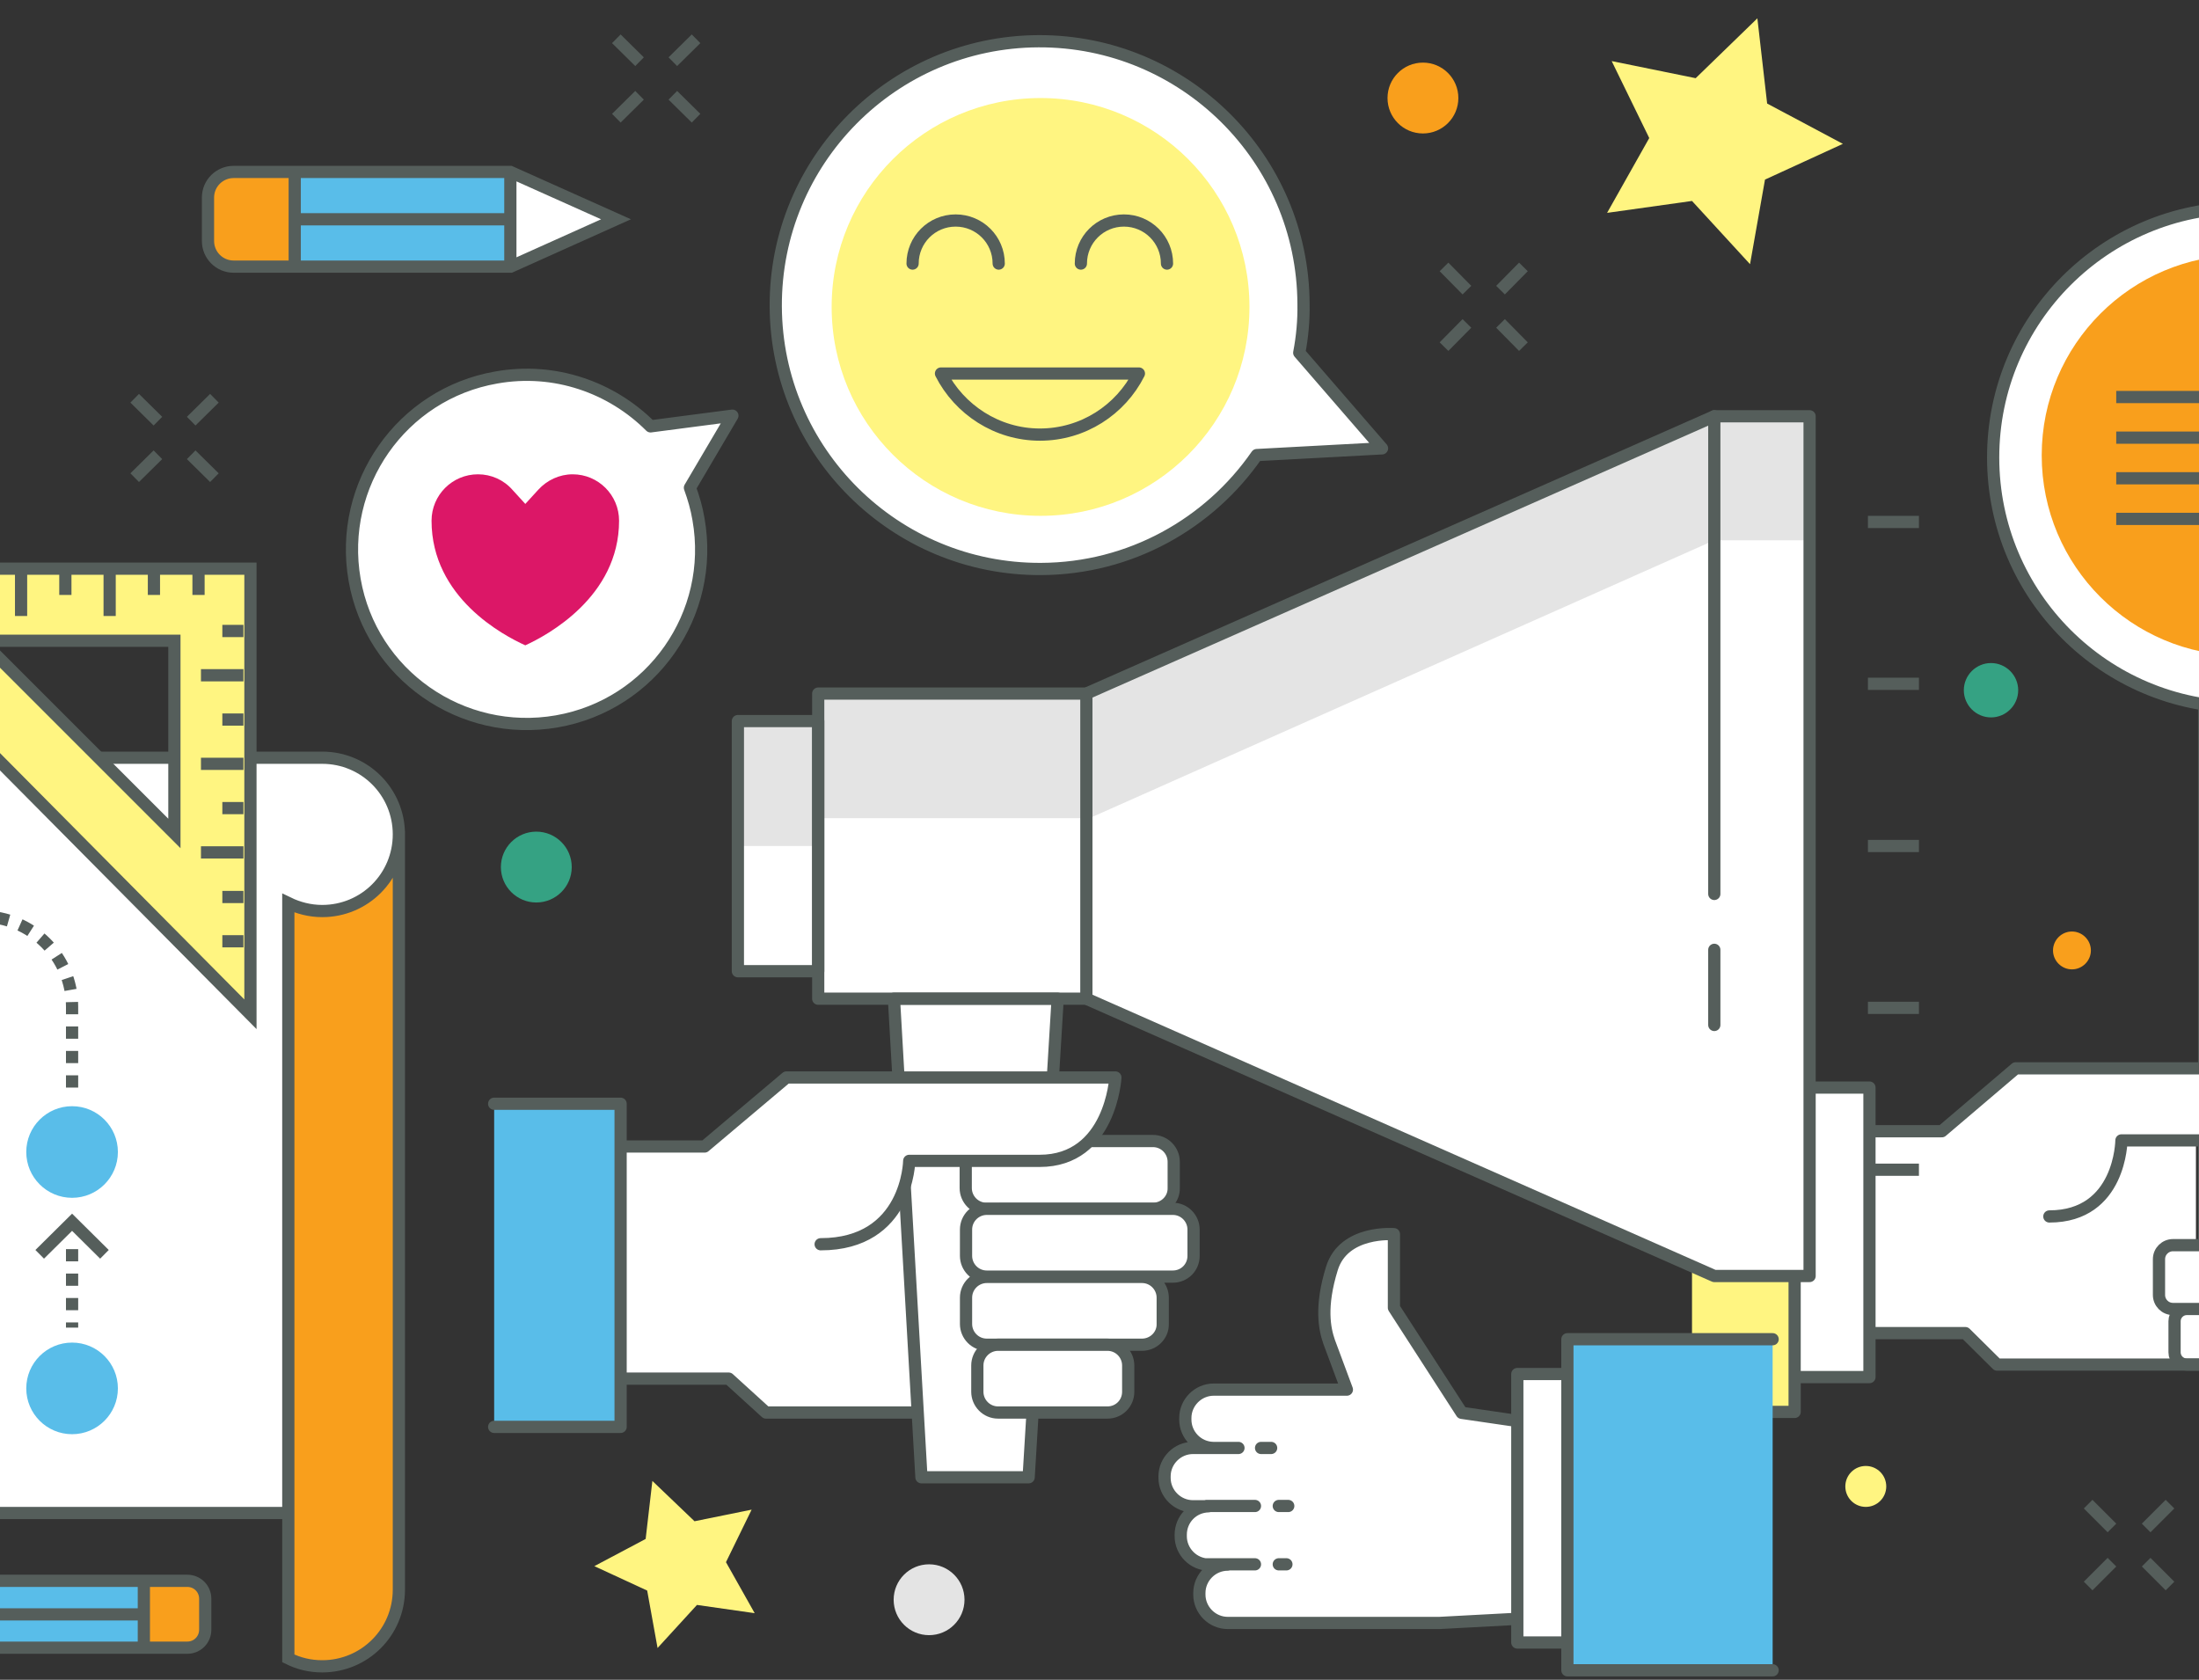 <svg xmlns="http://www.w3.org/2000/svg" viewBox="0 0 720 550"><rect x="0" y="0" width="720" height="550" fill="#333333" stroke="none"/><style>.st2,.st3{fill:#fff;stroke:#555e5b;stroke-width:4;stroke-miterlimit:10}.st3{fill:none}.st4{fill:#e4e4e4}.st5{fill:#fff;stroke:#555e5b;stroke-width:4;stroke-linecap:round;stroke-linejoin:round;stroke-miterlimit:10}.st6{fill:#f99f1c}.st7{fill:#fff}.st8{fill:none;stroke:#555e5b;stroke-width:4;stroke-linecap:round;stroke-linejoin:round;stroke-miterlimit:10}.st10{fill:#fff581}.st11{fill:#35a283}.st12{fill:#59bde9}.st13,.st14,.st15{fill:none;stroke:#555e5b;stroke-width:4;stroke-miterlimit:10}.st13{stroke-dasharray:4}.st14,.st15{stroke-linecap:round}.st15{fill:#59bde9;stroke-linejoin:round}</style><g id="Layer_5"><path class="st2" d="M874.2 145.3H721.7v262.3h207.8v-207z"/><path class="st3" d="M929.5 200.8H874v-55.5"/><path class="st4" d="M881.4 193.4v-30l30 30z"/><path class="st5" d="M840.3 194.8L814.8 165c.9-4.9 1.4-10 1.4-15.2 0-45.2-36.6-81.8-81.8-81.8-45.2 0-81.8 36.6-81.8 81.8s36.6 81.8 81.8 81.8c27.8 0 52.3-13.9 67.1-35l38.8-1.8z"/><circle class="st6" cx="734.1" cy="149.1" r="65.6"/><path class="st2" d="M692.9 130h81.2M692.9 143.3h81.2M692.9 156.6h81.2M692.9 169.9H752"/><path class="st7" d="M775.8 418.1c0-5.8-4.7-10.5-10.5-10.5H719v-34.1h23c24.6 0 24.6-23.6 24.6-23.6H660l-24.2 20.6h-23.7v66.1h31.4l10.5 10.3h103.2c5 0 9.1-4.1 9.1-9.1s-4.1-9.1-9.1-9.1h8.1c5.8-.1 10.5-4.8 10.5-10.6z"/><path class="st8" d="M612.1 370.4h23.7l24.2-20.6h106.6s0 23.6-24.6 23.6h-47.4s-.2 24.9-23.6 24.9M612.1 436.5h31.4l10.4 10.3h79.9"/><path class="st8" d="M762.3 446.8H716c-2.2 0-4-1.8-4-4v-10.2c0-2.2 1.8-4 4-4h46.4c2.2 0 4 1.8 4 4v10.2c0 2.2-1.8 4-4.1 4zM771.2 428.6h-59.7c-2.6 0-4.6-2.1-4.6-4.6v-11.7c0-2.6 2.1-4.6 4.6-4.6h59.7c2.6 0 4.6 2.1 4.6 4.6V424c0 2.5-2 4.6-4.6 4.6z"/><path class="st5" d="M587.6 450.9h24.5v-94.8h-24.5"/><path fill="#fff581" stroke="#555e5b" stroke-width="4" stroke-linecap="round" stroke-linejoin="round" stroke-miterlimit="10" d="M554 462.3h33.6V346.1H554"/><path class="st10" d="M617.6 486.7c0 3.7-3 6.7-6.7 6.7s-6.7-3-6.7-6.7 3-6.7 6.7-6.7 6.7 3 6.7 6.7z"/><circle class="st4" cx="754.6" cy="473.3" r="7"/><path class="st6" d="M684.6 311.2c0 3.4-2.8 6.2-6.2 6.2-3.4 0-6.2-2.8-6.2-6.2 0-3.4 2.8-6.2 6.2-6.2 3.4 0 6.2 2.8 6.2 6.2z"/><path class="st11" d="M660.8 226c0 4.9-4 8.9-8.9 8.9s-8.9-4-8.9-8.9 4-8.9 8.9-8.9 8.9 4 8.9 8.9z"/><path class="st3" d="M702.7 500.3l7.8-7.8M683.7 519.3l7.8-7.8M702.7 511.5l7.8 7.8M683.7 492.5l7.8 7.8"/><path class="st11" d="M821.2 244.4l15 30.5 33.7 4.9-24.4 23.7 5.8 33.5-30.1-15.8-30.1 15.8 5.7-33.5-24.3-23.7 33.6-4.9z"/><path class="st7" d="M130.6 273.1c0-13.9-11.2-25.1-25.1-25.1h-277.3c-23.6 0-24.9-25.1-24.9-25.1v247.3c0 13.9 11.2 25.1 25.1 25.1H116l14.6-222.2z"/><path class="st6" d="M130.6 273.1c0 13.9-11.2 25.1-25.1 25.1-4 0-7.7-.9-11.1-2.6V543c3.3 1.6 7.1 2.6 11.1 2.6 13.9 0 25.1-11.2 25.1-25.1V272.1"/><path class="st4" d="M-160.6 248.1h-11c-13.9 0-25.1-11.2-25.1-25.1s11.2-25.1 25.1-25.1c4 0 7.7.9 11.1 2.6v44.3l-.1 3.3z"/><path class="st3" d="M130.6 272.1v248.4c0 13.9-11.2 25.1-25.1 25.1-4 0-7.7-.9-11.1-2.6V295.7c3.3 1.6 7.1 2.6 11.1 2.6 13.9 0 25.1-11.2 25.1-25.1s-11.2-25.1-25.1-25.1h-277.1c-13.9 0-25.1-11.2-25.1-25.1s11.2-25.1 25.1-25.1c4 0 7.7.9 11.1 2.6v48.4"/><path class="st3" d="M93.4 495.4h-265c-13.9 0-25.1-11.2-25.1-25.1V223"/><circle class="st12" cx="-93.3" cy="377.2" r="15"/><circle class="st12" cx="-93.3" cy="293.2" r="15"/><circle class="st12" cx="-34.9" cy="377.2" r="15"/><circle class="st12" cx="23.6" cy="377.2" r="15"/><circle class="st12" cx="23.6" cy="454.6" r="15"/><path class="st13" d="M23.6 356.1v-26.5c0-16.3-13.2-29.5-29.5-29.5s-29.5 13.2-29.5 29.5v12.2M-34.3 398.1v22.4c0 16.3-13.2 29.5-29.5 29.5s-29.5-13.2-29.5-29.5v-6.2"/><path class="st3" d="M13 410.7l10.6-10.5 10.6 10.5M-103.9 417.7l10.6-10.6 10.5 10.6M-103.9 326.1l10.6-10.6 10.5 10.6M-24.8 337.3l-10.5 10.6-10.6-10.6"/><path class="st13" d="M-93.3 324.9v33M23.6 409v25.7"/><path class="st10" d="M-62.7 186.2L82 332.1V186.2H-62.7zm119.8 86.7L-6 209.8h63.1v63.1z"/><path class="st3" d="M-22.1 187.8v13.9M-36.7 187.8v7M-7.6 187.8v7M6.9 187.8v13.9M21.4 187.8v7M35.9 187.8v13.9M50.4 187.8v7M65 187.8v7M79.7 221.1H65.8M79.7 206.6h-6.9M79.7 235.6h-6.9M79.7 250.1H65.8M79.7 264.6h-6.9M79.7 279.1H65.8M79.7 293.7h-6.9M79.7 308.2h-6.9M-62.7 186.2L82 332.1V186.2H-62.7zm119.8 86.7L-6 209.8h63.1v63.1z"/><path class="st6" d="M61.3 517.6H47.1v21.9h14.2c3.3 0 5.9-2.6 5.9-5.9v-10.1c0-3.2-2.7-5.9-5.9-5.9z"/><path class="st7" d="M-131.2 528.6l29.5 10.9v-21.9z"/><path class="st12" d="M-101.7 517.6H47.2v21.9h-148.9z"/><path class="st3" d="M-101.7 539.5h163c3.3 0 5.9-2.6 5.9-5.9v-10.1c0-3.3-2.6-5.9-5.9-5.9h-163l-29.4 10.9 29.4 11zM-101.7 539.5v-21.9M47.1 518.5v20.1M-101.7 528.6H47.1M-188.7 513.8l5.4-5.4M-201.7 526.8l5.3-5.3M-188.7 521.5l5.4 5.3M-201.7 508.4l5.3 5.4M-98.5 209.8l5.4-5.3M-111.5 222.9l5.3-5.3M-98.5 217.6l5.4 5.3M-111.5 204.5l5.3 5.3"/><path class="st10" d="M575.4 6l3.2 27.9 24.8 13.2-25.5 11.7-4.9 27.7-19-20.7-27.8 3.9L540 45.2 527.7 20l27.5 5.6zM213.6 484.9l-2.2 19-16.8 8.9 17.3 8 3.4 18.8 12.9-14.1 18.9 2.7-9.4-16.7 8.4-17.2-18.7 3.8z"/><circle class="st6" cx="465.9" cy="32.1" r="11.6"/><path class="st11" d="M187.2 283.9c0 6.4-5.2 11.6-11.6 11.6-6.4 0-11.6-5.2-11.6-11.6 0-6.4 5.2-11.6 11.6-11.6 6.4 0 11.6 5.2 11.6 11.6z"/><circle class="st4" cx="304.2" cy="523.8" r="11.6"/><path class="st7" d="M241.6 236.1h26.3V318h-26.3z"/><path class="st7" d="M592.5 136.3h-31.2l-205.6 90.8h-87.8V327h87.8l205.6 90.8h31.2z"/><path class="st4" d="M592.1 135.8v41.1h-30.8l-204.6 91h-89.3v9.1h-25.5v-41.1h25.5v-9h89.3l204.6-91.1z"/><path class="st7" d="M196.2 453.3l42.4-1.9 12.9 11.1h50.6l19.6-3.3 28.6-18.9 2.8-40.7-13-33.3-18-13.5h-62.4l-29 23.2-34.5-.6zM495.7 465.1l-17.1-2.5-22.2-34.4v-24.1s-16.4-1.4-20.3 11.2c-3.9 12.6-2.4 19.8-.9 24.1L441 455h-43.6c-5.1 0-9.3 4.2-9.3 9.3v.5c0 5.1 4.1 9.2 9.1 9.3h-6.6c-5.1 0-9.3 4.2-9.3 9.3v.5c0 5.1 4.2 9.3 9.3 9.3h5.1c-5.1.1-9.1 4.2-9.1 9.3v.5c0 5.1 4.2 9.3 9.3 9.3h6.1c-5.1 0-9.3 4.2-9.3 9.3v.5c0 5.1 4.2 9.3 9.3 9.3h69.3l24.4-1.3"/><path class="st8" d="M203.2 451.4h35.4l12.2 11.1h77.1"/><path class="st5" d="M239.8 136.1l-13.9 23.6c1.2 3.3 2.2 6.7 2.8 10.3 5.5 31.1-15.3 60.8-46.4 66.2s-60.8-15.3-66.2-46.4 15.3-60.8 46.4-66.2c19.1-3.4 37.7 3.2 50.5 16l26.8-3.5zM452.5 146.8l-27.1-31.3c1-5.2 1.5-10.6 1.4-16-.2-47.7-39.1-86.2-86.8-86-47.7.2-86.2 39.1-86 86.8.2 47.7 39.1 86.2 86.8 86 29.3-.1 55.2-14.9 70.7-37.3l41-2.2z"/><circle class="st10" cx="340.7" cy="100.5" r="68.4"/><path class="st5" d="M336.8 483.7h-35.1l-9-156.7h53.6z"/><path class="st8" d="M561.3 136.3v156.4M561.3 311v24.6M355.7 227.1V327"/><g><path class="st14" d="M298.8 86.3c0-7.8 6.3-14.1 14.1-14.1S327 78.5 327 86.3M353.9 86.3c0-7.8 6.3-14.1 14.1-14.1s14.1 6.3 14.1 14.1"/><path class="st8" d="M308.1 122.3c6 11.8 18.3 20 32.4 20s26.4-8.1 32.4-20h-64.8z"/></g><path class="st5" d="M496.8 449.9H564v87.9h-67.2zM377.5 395.8H323c-3.8 0-6.8-3.1-6.8-6.8v-8.6c0-3.8 3.1-6.8 6.8-6.8h54.5c3.8 0 6.8 3.1 6.8 6.8v8.6c.1 3.7-3 6.8-6.8 6.8z"/><path class="st5" d="M384 418h-60.9c-3.8 0-6.8-3.1-6.8-6.8v-8.6c0-3.8 3.1-6.8 6.8-6.8H384c3.8 0 6.8 3.1 6.8 6.8v8.6c0 3.8-3 6.8-6.8 6.8zM373.9 440.3h-50.8c-3.8 0-6.8-3.1-6.8-6.8v-8.6c0-3.8 3.1-6.8 6.8-6.8h50.8c3.8 0 6.8 3.1 6.8 6.8v8.6c.1 3.7-3 6.8-6.8 6.8z"/><path class="st5" d="M362.6 462.5h-35.8c-3.8 0-6.8-3.1-6.8-6.8v-8.6c0-3.8 3.1-6.8 6.8-6.8h35.8c3.8 0 6.8 3.1 6.8 6.8v8.6c0 3.8-3 6.8-6.8 6.8zM195.1 375.4h35.6l26.8-22.6h107.7s-1.5 27.3-24.8 27.3h-42.7s-.4 27.3-29 27.3"/><path class="st8" d="M495.7 465.1l-17.1-2.5-22.2-34.4v-24.1s-16.4-1.4-20.3 11.2c-3.9 12.6-2.4 19.8-.9 24.1L441 455h-43.6c-5.1 0-9.3 4.2-9.3 9.3v.5c0 5.1 4.1 9.2 9.1 9.3h-6.6c-5.1 0-9.3 4.2-9.3 9.3v.5c0 5.1 4.2 9.3 9.3 9.3h5.1c-5.1.1-9.1 4.2-9.1 9.3v.5c0 5.1 4.2 9.3 9.3 9.3h6.1c-5.1 0-9.3 4.2-9.3 9.3v.5c0 5.1 4.2 9.3 9.3 9.3h69.3l24.4-1.3M395 474.1h10.5M395 512.2h15.9M395 493.1h15.9M412.9 474.1h3.3M418.7 512.2h2.5M418.7 493.1h3.1"/><path class="st15" d="M580.4 438.5h-67.2v108.4h67.2M161.8 467.2h41.4V361.4h-41.4"/><path class="st8" d="M241.6 236.1h26.3V318h-26.3z"/><path class="st8" d="M592.5 136.3h-31.2l-205.6 90.8h-87.8V327h87.8l205.6 90.8h31.2z"/><path d="M172 211.3c-7.1-3.2-30.7-15.6-30.7-40.8 0-8.4 6.8-15.2 15.2-15.2 4.3 0 8.4 1.8 11.3 5.1l4.2 4.6 4.2-4.6c2.9-3.2 7-5.1 11.3-5.1 8.4 0 15.2 6.8 15.2 15.2 0 25-23.7 37.6-30.7 40.8z" fill="#dc1767"/><path class="st6" d="M76.5 87.3h20v-31h-20c-4.6 0-8.4 3.7-8.4 8.4v14.2c0 4.6 3.7 8.4 8.4 8.4z"/><path class="st7" d="M201.6 71.8l-34.5-15.5v31z"/><path class="st12" d="M96.5 56.3h70.6v31H96.5z"/><path class="st3" d="M167.1 56.3H76.5c-4.6 0-8.4 3.7-8.4 8.4v14.2c0 4.6 3.7 8.4 8.4 8.4h90.7l34.5-15.5-34.6-15.5zM167.1 56.3v31M96.5 86V57.6M167.1 71.8H96.5"/><g><path class="st3" d="M220.3 20.2l7.6-7.5M201.8 38.7l7.6-7.5"/><g><path class="st3" d="M220.3 31.2l7.6 7.5M201.8 12.7l7.6 7.5"/></g></g><g><path class="st3" d="M491.3 95l7.5-7.6M472.8 113.5l7.5-7.6"/><g><path class="st3" d="M491.3 105.9l7.5 7.6M472.8 87.4l7.5 7.6"/></g></g><g><path class="st3" d="M62.6 137.9l7.6-7.5M44.1 156.4l7.6-7.5"/><g><path class="st3" d="M62.6 148.9l7.6 7.5M44.1 130.4l7.6 7.5"/></g></g><g><path class="st3" d="M611.6 170.9h16.7M611.6 223.9h16.7M611.6 277h16.7M611.6 330h16.7M611.6 383h16.7"/></g></g></svg>
